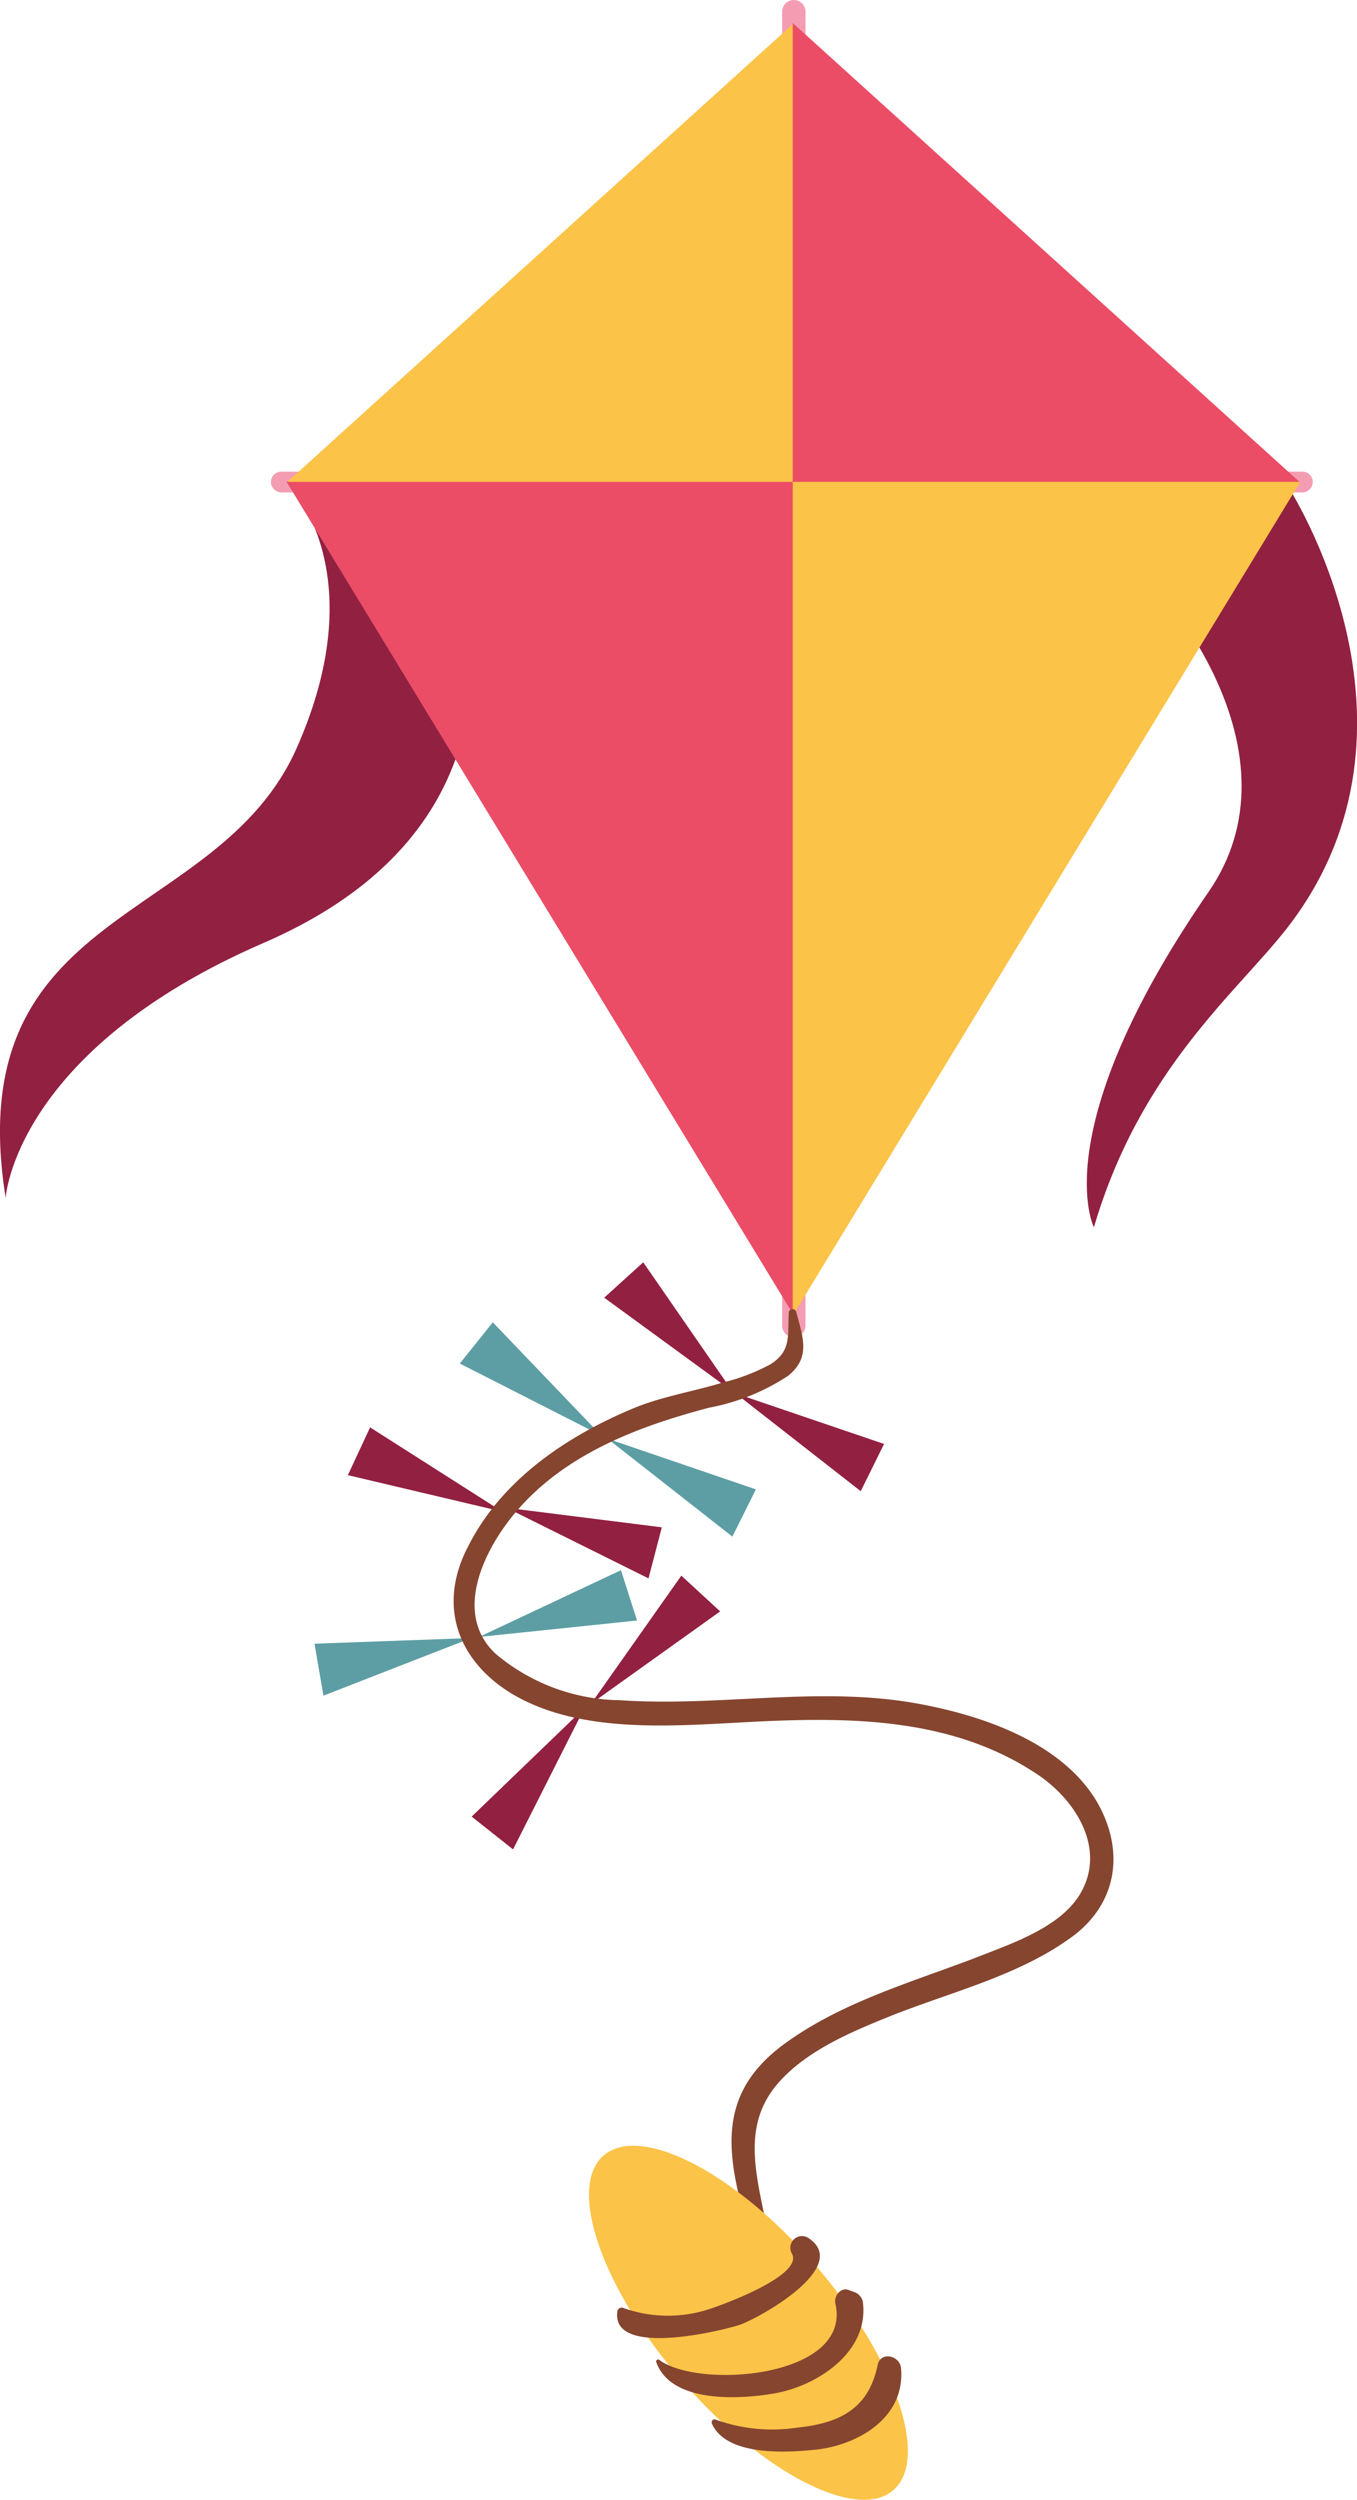 <svg xmlns="http://www.w3.org/2000/svg" width="74.43" height="137.06" viewBox="0 0 74.43 137.06">
  <defs>
    <style>
      .cls-1 {
        fill: #922041;
      }

      .cls-2 {
        fill: #5d9ea4;
      }

      .cls-3 {
        fill: #e50c3f;
        opacity: 0.4;
      }

      .cls-4 {
        fill: #fbc348;
      }

      .cls-5 {
        fill: #eb4d66;
      }

      .cls-6 {
        fill: #86452f;
      }
    </style>
  </defs>
  <title>Asset 19toys2</title>
  <g id="Layer_2" data-name="Layer 2">
    <g id="Objects">
      <g>
        <path class="cls-1" d="M15.72,26.42s4.91,4.74.56,14.58S-2.27,49.55.31,65.68c0,0,.48-8.07,14.19-14,18.13-7.88,9.2-24.83,9.2-24.83Z"/>
        <path class="cls-1" d="M70.63,26.65s8.56,13.11,0,24.19C67.88,54.39,62.56,58.58,60,67.29c0,0-2.74-5.32,6.29-18.39C71.34,41.58,65,32,57.4,26.49Z"/>
        <polygon class="cls-1" points="40.17 76.28 33.14 71.15 35.28 69.21 40.17 76.28"/>
        <polygon class="cls-1" points="40.35 76.4 47.21 81.76 48.49 79.17 40.35 76.4"/>
        <polygon class="cls-2" points="33.32 78.88 40.17 84.25 41.46 81.66 33.32 78.88"/>
        <polygon class="cls-2" points="26.28 89.75 34.94 88.85 34.06 86.09 26.28 89.75"/>
        <polygon class="cls-1" points="27.78 82.67 35.57 86.54 36.3 83.74 27.78 82.67"/>
        <polygon class="cls-1" points="32.42 93.41 39.5 88.35 37.37 86.39 32.42 93.41"/>
        <polygon class="cls-2" points="32.98 78.71 25.22 74.76 27.03 72.5 32.98 78.71"/>
        <polygon class="cls-1" points="27.55 82.88 19.08 80.88 20.3 78.26 27.55 82.88"/>
        <polygon class="cls-2" points="25.85 89.81 17.74 92.97 17.25 90.12 25.85 89.81"/>
        <polygon class="cls-1" points="32.06 93.64 28.14 101.4 25.87 99.6 32.06 93.64"/>
        <path class="cls-3" d="M72,26.43a.57.57,0,0,1-.57.57h-56a.58.58,0,0,1-.57-.57h0a.57.57,0,0,1,.57-.57h56a.56.56,0,0,1,.57.57Z"/>
        <path class="cls-3" d="M44.18,72.68a.64.64,0,0,1-.64.64h0a.64.64,0,0,1-.64-.64V.64A.64.64,0,0,1,43.54,0h0a.64.64,0,0,1,.64.64Z"/>
        <polygon class="cls-4" points="43.55 26.46 15.72 26.46 43.55 1.26 43.55 26.46"/>
        <polygon class="cls-5" points="43.55 26.42 15.72 26.42 43.55 72.14 43.55 26.42"/>
        <polygon class="cls-5" points="43.48 26.46 71.32 26.46 43.48 1.26 43.48 26.46"/>
        <polygon class="cls-4" points="43.48 26.42 71.32 26.42 43.48 72.14 43.48 26.42"/>
        <path class="cls-6" d="M60.13,98.73c-2-3.31-6.5-4.75-10-5.36-5.31-.92-10.75.22-16.1-.15a10.79,10.79,0,0,1-6.85-2.55C24.83,88.46,26.55,85,28.21,83c2.7-3.25,6.74-4.78,10.69-5.82a11.8,11.8,0,0,0,4.33-1.75c1.24-1,.82-2.08.45-3.47a.21.21,0,0,0-.42.06c-.06,1.24.14,2.06-1,2.78a10.84,10.84,0,0,1-2.61,1c-1.63.5-3.34.76-4.92,1.42-3.67,1.53-7.24,3.94-9.06,7.58C24,88,25.08,91,28,92.82c4,2.43,9.54,1.74,14,1.55,5.18-.23,10.48-.05,14.92,2.93,2.13,1.43,3.79,4.13,2.3,6.58-1.05,1.72-3.5,2.6-5.27,3.29-3.7,1.45-7.66,2.51-10.91,4.88-3.86,2.81-3.16,6.19-2,10.27a.5.5,0,0,0,1-.26c-.53-2.77-1.41-5.53.67-7.88,1.54-1.74,3.92-2.75,6-3.59,3.39-1.37,7.18-2.24,10.16-4.45C61.34,104.27,61.69,101.37,60.13,98.73Z"/>
        <path class="cls-4" d="M44.71,124.18C49.1,129.26,51,134.79,49,136.53s-7.21-.95-11.6-6-6.31-10.61-4.29-12.35S40.32,119.1,44.71,124.18Z"/>
        <path class="cls-6" d="M44.3,122.68a.64.64,0,0,0-.87.87c.69,1.19-3.79,2.81-4.37,3a7.27,7.27,0,0,1-4.85,0,.24.24,0,0,0-.35.2c-.33,2.51,5.7,1.05,6.7.72S46.8,124.26,44.3,122.68Z"/>
        <path class="cls-6" d="M47.32,126.17a.74.74,0,0,0-.52-.52l-.24-.09c-.45-.18-.83.33-.74.74.93,4.07-7.51,4.72-9.67,3.08a.11.11,0,0,0-.16.12c.81,2.28,4.54,2.05,6.41,1.74C44.81,130.85,47.72,128.94,47.32,126.17Z"/>
        <path class="cls-6" d="M49.42,129.84c-.06-.69-1.12-.94-1.28-.18-.49,2.41-2.09,3.2-4.4,3.44a9.13,9.13,0,0,1-4.47-.43c-.15-.08-.28.07-.22.22.82,1.82,4.2,1.58,5.79,1.41C47.22,134,49.66,132.47,49.42,129.84Z"/>
      </g>
    </g>
  </g>
</svg>
